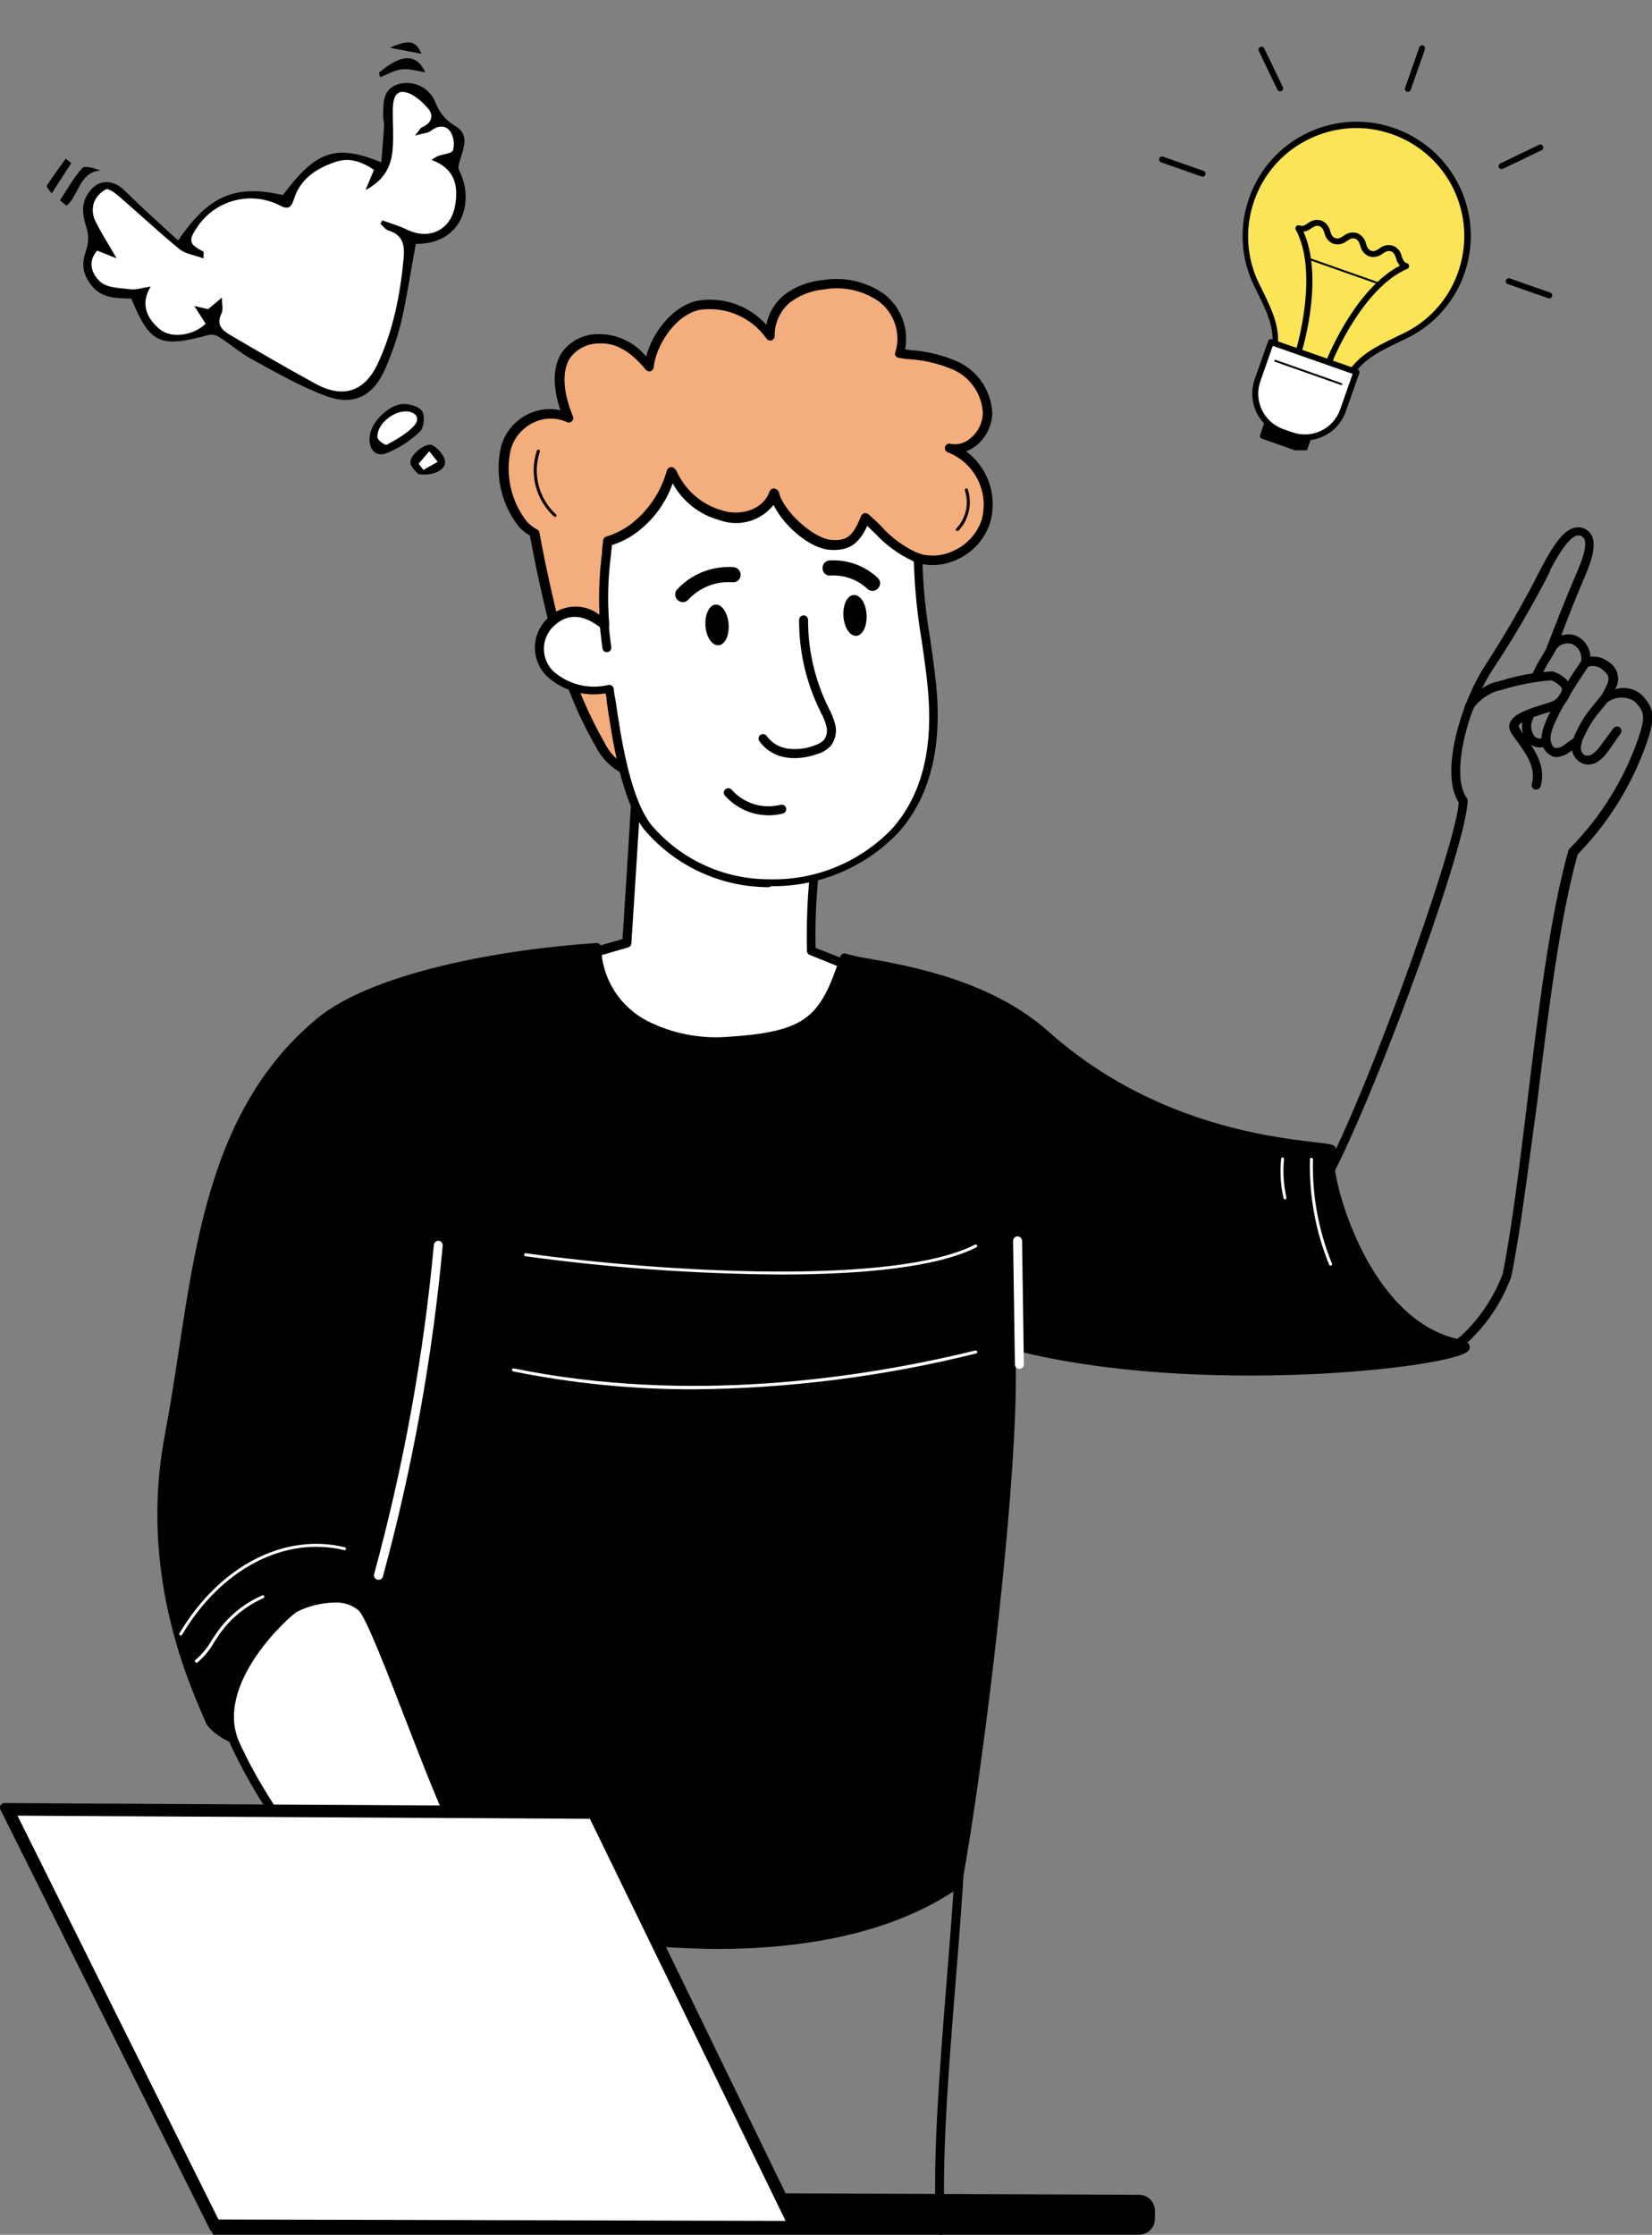 <svg width="207" height="280" viewBox="0 0 207 280" fill="none" xmlns="http://www.w3.org/2000/svg">
<rect x="0" y="0" width="207" height="280" fill="#808080" stroke="none"/>
<g clip-path="url(#clip0_262_9764)">
<path d="M24 274.5L142.723 274.991C143.824 274.995 144.714 275.889 144.714 276.991V277.999C144.714 279.103 143.819 279.999 142.714 279.999H26.714L24 274.5Z" fill="black"/>
<path d="M103.08 102.633C102.001 108.057 101.529 113.585 101.672 119.114L108.369 121.721C108.369 121.721 112.458 138.577 86.617 133.408C81.599 132.404 67.142 121.421 67.142 121.421L78.632 118.14C78.632 118.14 79.726 101.434 80.13 93.119C87.587 96.738 95.25 99.915 103.08 102.633Z" fill="white"/>
<path d="M86.497 133.977C81.404 132.958 67.307 122.29 66.708 121.826C66.624 121.763 66.56 121.677 66.523 121.579C66.486 121.481 66.477 121.374 66.498 121.271C66.518 121.17 66.564 121.077 66.633 121C66.702 120.924 66.79 120.867 66.888 120.837L78.003 117.66C78.168 115.083 79.127 100.55 79.501 93.044C79.511 92.954 79.54 92.867 79.587 92.789C79.633 92.712 79.696 92.645 79.771 92.594C79.855 92.553 79.947 92.532 80.04 92.532C80.134 92.532 80.226 92.553 80.31 92.594C87.754 96.211 95.402 99.393 103.215 102.123C103.352 102.162 103.468 102.253 103.538 102.376C103.608 102.499 103.627 102.645 103.59 102.782C102.548 108.045 102.081 113.406 102.197 118.769L108.533 121.241C108.619 121.272 108.695 121.324 108.756 121.392C108.816 121.46 108.858 121.542 108.878 121.631C109.26 123.328 109.241 125.09 108.822 126.778C108.404 128.466 107.597 130.033 106.466 131.355C104.129 133.782 100.474 135.011 95.395 135.011C92.403 134.96 89.422 134.614 86.497 133.977ZM101.478 119.653C101.374 119.619 101.283 119.552 101.218 119.464C101.154 119.375 101.119 119.268 101.118 119.159C100.978 113.744 101.415 108.33 102.421 103.007C94.991 100.414 87.709 97.413 80.61 94.017C80.16 102.468 79.112 117.99 79.112 118.2C79.104 118.316 79.062 118.427 78.989 118.518C78.917 118.609 78.819 118.676 78.707 118.709L68.311 121.706C71.547 124.103 82.602 132.194 86.722 132.973C96.025 134.831 102.406 134.037 105.672 130.636C106.644 129.489 107.347 128.138 107.728 126.683C108.109 125.228 108.159 123.707 107.874 122.23L101.478 119.653Z" fill="black"/>
<path d="M118.9 56.126C121.252 56.695 123.619 54.298 123.664 51.781C123.628 50.518 123.244 49.29 122.554 48.233C121.864 47.175 120.895 46.329 119.754 45.788C117.478 44.876 115.07 44.34 112.623 44.199C113.003 42.945 112.988 41.603 112.581 40.357C112.174 39.111 111.394 38.02 110.346 37.232C108.233 35.753 105.623 35.166 103.081 35.599C101.409 35.733 99.812 36.347 98.482 37.367C97.799 37.93 97.255 38.641 96.889 39.445C96.523 40.25 96.345 41.128 96.369 42.012C94.182 39.24 90.647 37.397 87.381 38.191C84.115 38.985 81.524 43.061 81.284 45.862C80.59 44.831 79.663 43.977 78.578 43.37C77.493 42.764 76.279 42.421 75.037 42.371C70.079 42.641 69.045 46.866 71.202 52.275C70.452 51.941 69.64 51.773 68.819 51.78C67.999 51.788 67.189 51.972 66.446 52.321C65.703 52.669 65.044 53.173 64.512 53.798C63.981 54.424 63.591 55.156 63.367 55.946C62.977 57.605 62.964 59.331 63.33 60.996C63.696 62.66 64.43 64.222 65.48 65.565C65.909 66.02 66.417 66.396 66.978 66.674C67.742 70.914 68.715 75.364 70.168 80.952C71.31 85.222 72.996 89.326 75.187 93.163C75.996 94.764 77.359 96.015 79.022 96.684C79.127 94.931 80.954 94.047 81.239 92.309C81.584 90.167 80.205 88.264 81.509 86.316C83.921 82.798 85.597 78.828 86.437 74.645C87.253 71.314 86.932 67.807 85.523 64.681C84.921 63.556 84.131 62.542 83.186 61.684C83.6 60.837 83.951 59.961 84.235 59.062C85.733 61.565 86.752 63.273 90.377 64.471C91.631 64.956 93.022 64.943 94.266 64.436C95.51 63.929 96.515 62.967 97.073 61.744C97.643 64.306 101.567 67.902 104.114 68.157C106.661 68.412 107.545 67.258 108.608 64.876C110.825 66.838 112.473 68.831 114.735 69.685C116.507 70.263 118.436 70.114 120.098 69.271C121.761 68.428 123.021 66.961 123.604 65.19C124.086 63.365 123.872 61.425 123.002 59.749C122.133 58.074 120.67 56.782 118.9 56.126Z" fill="#F4AD7C"/>
<path d="M78.707 97.254C76.936 96.546 75.487 95.213 74.633 93.508C72.41 89.626 70.703 85.471 69.554 81.147C68.221 76.068 67.217 71.588 66.394 67.093C65.882 66.8 65.417 66.431 65.015 65.999C63.901 64.582 63.124 62.929 62.743 61.166C62.361 59.404 62.385 57.578 62.813 55.826C63.086 54.92 63.555 54.085 64.186 53.381C64.818 52.676 65.597 52.12 66.469 51.751C67.649 51.244 68.96 51.123 70.214 51.406C69.225 48.41 69.27 45.952 70.363 44.229C70.88 43.487 71.571 42.884 72.375 42.471C73.18 42.058 74.073 41.849 74.977 41.862C76.124 41.85 77.258 42.097 78.296 42.584C79.333 43.072 80.247 43.788 80.969 44.679C81.734 41.682 84.22 38.431 87.291 37.697C88.882 37.411 90.519 37.536 92.047 38.06C93.576 38.585 94.945 39.491 96.025 40.693C96.305 39.236 97.084 37.923 98.227 36.978C99.646 35.893 101.346 35.238 103.126 35.09C105.802 34.649 108.544 35.273 110.766 36.828C111.806 37.629 112.604 38.703 113.072 39.93C113.54 41.157 113.66 42.489 113.417 43.78L114.136 43.87C116.207 44.011 118.235 44.518 120.128 45.368C121.345 45.959 122.379 46.869 123.12 48.001C123.861 49.133 124.282 50.444 124.338 51.796C124.308 52.584 124.108 53.357 123.752 54.06C123.395 54.764 122.889 55.382 122.271 55.871C121.904 56.157 121.494 56.385 121.057 56.545C122.417 57.556 123.434 58.961 123.97 60.569C124.506 62.176 124.535 63.91 124.053 65.535C123.73 66.514 123.212 67.417 122.53 68.19C121.847 68.963 121.015 69.589 120.083 70.03C119.217 70.468 118.271 70.724 117.303 70.783C116.334 70.843 115.364 70.703 114.451 70.374C112.649 69.541 111.031 68.36 109.687 66.898L108.713 65.969C107.725 68.082 106.556 69.146 104.024 68.966C101.493 68.786 98.272 65.969 96.969 63.347C96.182 64.338 95.101 65.055 93.882 65.394C92.663 65.733 91.368 65.678 90.183 65.235C88.947 64.906 87.792 64.328 86.787 63.537C85.783 62.746 84.95 61.759 84.34 60.636L83.846 61.804C84.711 62.647 85.434 63.623 85.988 64.696C87.485 67.924 87.829 71.568 86.962 75.019C86.112 79.279 84.404 83.321 81.943 86.901C81.693 87.354 81.537 87.853 81.486 88.368C81.434 88.883 81.488 89.403 81.644 89.897C81.828 90.764 81.869 91.655 81.763 92.534C81.564 93.411 81.141 94.222 80.535 94.886C80.013 95.424 79.668 96.109 79.546 96.849C79.538 96.94 79.51 97.027 79.463 97.105C79.416 97.183 79.353 97.249 79.277 97.299C79.188 97.344 79.091 97.37 78.992 97.374C78.889 97.359 78.79 97.317 78.707 97.254ZM84.7 58.868C85.233 60.105 86.033 61.209 87.043 62.1C88.053 62.991 89.248 63.647 90.542 64.022C92.774 64.756 95.71 64.022 96.534 61.654C96.576 61.539 96.654 61.44 96.757 61.373C96.859 61.305 96.981 61.273 97.103 61.28C97.223 61.289 97.337 61.336 97.429 61.414C97.52 61.492 97.585 61.597 97.613 61.714C98.122 64.007 101.912 67.468 104.159 67.708C106.406 67.947 107.065 67.018 108.009 64.711C108.047 64.631 108.101 64.561 108.168 64.504C108.235 64.447 108.314 64.405 108.399 64.381C108.488 64.361 108.581 64.363 108.67 64.386C108.759 64.41 108.84 64.454 108.908 64.516C109.462 65.011 109.987 65.49 110.481 66.014C111.713 67.38 113.205 68.485 114.87 69.266C115.639 69.538 116.456 69.651 117.27 69.597C118.084 69.543 118.878 69.323 119.604 68.951C120.4 68.577 121.111 68.046 121.696 67.389C122.28 66.733 122.726 65.964 123.005 65.13C123.47 63.449 123.295 61.654 122.515 60.094C121.735 58.533 120.404 57.317 118.78 56.68C118.642 56.635 118.527 56.538 118.459 56.409C118.392 56.28 118.378 56.13 118.421 55.991C118.459 55.854 118.549 55.737 118.672 55.664C118.795 55.592 118.941 55.569 119.08 55.601C119.508 55.69 119.95 55.679 120.374 55.57C120.797 55.461 121.19 55.257 121.522 54.972C122.011 54.592 122.411 54.11 122.693 53.558C122.975 53.007 123.133 52.4 123.154 51.781C123.104 50.637 122.742 49.53 122.108 48.577C121.475 47.623 120.594 46.861 119.559 46.372C117.791 45.593 115.9 45.132 113.971 45.008C113.522 45.008 113.058 44.904 112.608 44.829C112.524 44.821 112.442 44.792 112.372 44.745C112.301 44.698 112.243 44.634 112.204 44.559C112.167 44.484 112.148 44.403 112.148 44.319C112.148 44.236 112.167 44.154 112.204 44.08C112.544 42.938 112.526 41.719 112.15 40.588C111.775 39.457 111.062 38.469 110.106 37.757C108.118 36.384 105.671 35.846 103.29 36.258C101.725 36.386 100.228 36.958 98.976 37.907C98.366 38.416 97.878 39.056 97.549 39.78C97.22 40.504 97.057 41.292 97.073 42.087C97.073 42.206 97.037 42.322 96.971 42.421C96.904 42.52 96.809 42.596 96.699 42.641C96.588 42.68 96.469 42.683 96.356 42.651C96.243 42.619 96.143 42.553 96.07 42.461C95.137 41.121 93.845 40.07 92.343 39.429C90.841 38.788 89.189 38.582 87.576 38.836C84.4 39.6 82.138 43.54 81.913 46.012C81.904 46.124 81.862 46.23 81.793 46.318C81.724 46.406 81.63 46.472 81.524 46.507C81.417 46.537 81.304 46.536 81.198 46.504C81.092 46.472 80.997 46.411 80.924 46.327C79.052 44.035 77.119 42.926 75.142 43.031C74.418 43.014 73.7 43.174 73.051 43.495C72.401 43.815 71.839 44.288 71.412 44.874C70.393 46.492 70.528 49.084 71.786 52.155C71.832 52.261 71.844 52.379 71.82 52.492C71.796 52.604 71.737 52.707 71.652 52.785C71.57 52.864 71.465 52.916 71.352 52.932C71.239 52.948 71.123 52.928 71.022 52.874C70.391 52.593 69.707 52.447 69.015 52.447C68.323 52.447 67.639 52.593 67.008 52.874C66.293 53.188 65.654 53.653 65.137 54.237C64.619 54.822 64.235 55.513 64.012 56.261C63.648 57.827 63.638 59.455 63.983 61.025C64.328 62.596 65.018 64.07 66.004 65.34C66.377 65.748 66.818 66.087 67.307 66.344C67.382 66.382 67.446 66.438 67.496 66.505C67.545 66.573 67.578 66.651 67.592 66.734C68.416 71.228 69.435 75.723 70.768 80.952C71.898 85.176 73.569 89.235 75.741 93.029C76.355 94.325 77.382 95.379 78.662 96.025C78.923 95.376 79.287 94.774 79.741 94.242C80.231 93.726 80.577 93.091 80.745 92.399C80.824 91.639 80.784 90.87 80.625 90.122C80.428 89.475 80.369 88.794 80.452 88.123C80.534 87.452 80.757 86.806 81.104 86.226C83.48 82.78 85.127 78.885 85.943 74.779C86.757 71.574 86.456 68.187 85.089 65.175C84.52 64.101 83.77 63.133 82.872 62.314C82.78 62.234 82.718 62.126 82.693 62.007C82.669 61.888 82.684 61.764 82.737 61.654C83.146 60.835 83.487 59.983 83.756 59.107C83.791 59.004 83.855 58.913 83.94 58.844C84.025 58.775 84.127 58.731 84.235 58.718C84.385 58.713 84.53 58.767 84.64 58.868H84.7Z" fill="black"/>
<path d="M115.065 70.33V69.925L114.601 69.775C112.339 68.921 110.691 66.928 108.474 64.966C107.47 67.348 106.526 68.502 103.98 68.247C101.433 67.992 97.508 64.396 96.939 61.834C96.38 63.057 95.376 64.019 94.131 64.526C92.887 65.033 91.496 65.046 90.243 64.561C86.617 63.362 85.553 61.654 84.1 59.152C83.336 61.99 81.643 64.491 79.292 66.254C78.323 66.944 77.237 67.451 76.086 67.752C76.086 68.247 76.086 68.726 75.951 69.251C75.552 72.231 75.477 75.245 75.726 78.24C72.895 75.888 70.543 76.278 68.79 78.061C67.967 78.917 67.516 80.064 67.536 81.251C67.555 82.439 68.044 83.57 68.895 84.398C69.889 85.275 71.078 85.901 72.362 86.225C73.647 86.548 74.991 86.559 76.281 86.256C76.97 90.751 78.003 99.666 81.104 103.622C82.981 105.816 85.311 107.579 87.932 108.79C90.554 110 93.407 110.629 96.294 110.634C99.232 110.702 102.151 110.161 104.869 109.044C107.587 107.928 110.043 106.26 112.084 104.146C116.279 99.486 117.207 93.343 116.848 87.575C116.488 81.806 115.065 76.053 115.065 70.33Z" fill="white"/>
<path d="M96.339 111.158C93.371 111.158 90.438 110.514 87.743 109.27C85.048 108.025 82.655 106.211 80.73 103.951C77.853 100.28 76.745 92.774 76.011 87.815C76.011 87.485 75.966 87.171 75.876 86.871C74.575 87.096 73.239 87.022 71.971 86.656C70.702 86.29 69.532 85.641 68.55 84.758C67.593 83.828 67.045 82.556 67.025 81.222C67.005 79.887 67.516 78.599 68.446 77.641C69.273 76.715 70.421 76.137 71.658 76.023C72.895 75.909 74.129 76.268 75.112 77.027C74.993 74.425 75.104 71.818 75.442 69.236V69.116C75.442 68.682 75.531 68.202 75.576 67.723C75.582 67.608 75.625 67.498 75.698 67.409C75.77 67.32 75.87 67.257 75.981 67.228C77.058 66.903 78.071 66.397 78.977 65.73C81.216 64.023 82.832 61.628 83.576 58.913C83.611 58.809 83.675 58.718 83.76 58.649C83.845 58.581 83.947 58.537 84.055 58.523C84.162 58.511 84.269 58.53 84.365 58.578C84.46 58.626 84.54 58.701 84.595 58.793C85.128 60.03 85.928 61.134 86.938 62.025C87.948 62.916 89.143 63.572 90.437 63.947C92.669 64.681 95.605 63.947 96.429 61.58C96.471 61.464 96.549 61.365 96.652 61.298C96.754 61.23 96.876 61.198 96.998 61.205C97.118 61.215 97.232 61.261 97.324 61.34C97.415 61.418 97.48 61.523 97.508 61.64C98.017 63.932 101.807 67.393 104.054 67.633C106.301 67.873 106.96 66.944 107.904 64.636C107.942 64.557 107.996 64.486 108.063 64.429C108.13 64.372 108.209 64.33 108.294 64.307C108.383 64.286 108.476 64.288 108.565 64.311C108.654 64.335 108.735 64.38 108.803 64.441C109.357 64.936 109.882 65.415 110.376 65.94C111.608 67.305 113.1 68.41 114.765 69.191L115.17 69.326C115.287 69.359 115.39 69.43 115.463 69.527C115.536 69.624 115.575 69.743 115.574 69.865V70.27C115.669 73.5 115.989 76.719 116.533 79.904C116.892 82.376 117.267 84.923 117.432 87.395C117.866 94.557 116.218 100.266 112.518 104.371C110.467 106.504 108.002 108.196 105.274 109.343C102.546 110.489 99.613 111.066 96.654 111.038L96.339 111.158ZM114.406 70.3C112.604 69.466 110.986 68.285 109.642 66.824L108.668 65.895C107.679 68.007 106.511 69.071 103.979 68.891C101.448 68.712 98.227 65.895 96.924 63.273C96.137 64.264 95.056 64.98 93.837 65.319C92.618 65.658 91.323 65.603 90.137 65.161C88.903 64.829 87.749 64.25 86.745 63.459C85.741 62.669 84.907 61.683 84.295 60.561C83.414 63.057 81.801 65.229 79.666 66.794C78.756 67.454 77.744 67.96 76.67 68.292C76.67 68.652 76.595 68.996 76.565 69.341V69.461C76.174 72.371 76.099 75.314 76.34 78.241C76.351 78.352 76.328 78.465 76.274 78.563C76.221 78.662 76.14 78.742 76.041 78.795C75.949 78.854 75.843 78.885 75.734 78.885C75.625 78.885 75.518 78.854 75.427 78.795C73.09 76.862 71.022 76.787 69.255 78.57C68.896 78.942 68.614 79.38 68.425 79.861C68.236 80.342 68.144 80.855 68.154 81.371C68.163 81.888 68.275 82.397 68.482 82.87C68.689 83.344 68.987 83.771 69.359 84.129C70.287 84.94 71.395 85.517 72.592 85.811C73.788 86.106 75.037 86.109 76.235 85.822C76.31 85.807 76.387 85.807 76.462 85.823C76.536 85.838 76.607 85.869 76.67 85.912C76.793 86.003 76.878 86.137 76.91 86.287C76.91 86.751 77.044 87.26 77.134 87.785C77.793 92.28 78.917 99.951 81.629 103.382C83.447 105.514 85.707 107.225 88.253 108.397C90.798 109.569 93.567 110.173 96.369 110.169C99.228 110.247 102.071 109.727 104.718 108.643C107.364 107.56 109.755 105.936 111.739 103.876C115.23 99.996 116.788 94.572 116.368 87.71C116.218 85.238 115.844 82.706 115.484 80.218C114.932 76.984 114.607 73.715 114.511 70.435L114.406 70.3Z" fill="black"/>
<path d="M108.578 76.967C108.474 75.469 107.739 74.48 106.93 74.555C106.121 74.63 105.582 75.843 105.687 77.252C105.792 78.66 106.511 79.739 107.32 79.664C108.129 79.589 108.683 78.375 108.578 76.967Z" fill="black"/>
<path d="M91.291 78.136C91.171 76.727 90.422 75.663 89.628 75.753C88.834 75.843 88.28 77.072 88.4 78.48C88.519 79.889 89.269 80.952 90.077 80.847C90.886 80.743 91.411 79.544 91.291 78.136Z" fill="black"/>
<path d="M96.324 102.153C96.921 102.154 97.515 102.079 98.092 101.928C98.237 101.89 98.36 101.796 98.436 101.667C98.511 101.538 98.533 101.384 98.496 101.239C98.458 101.095 98.364 100.971 98.235 100.896C98.106 100.82 97.953 100.798 97.808 100.835C96.704 101.116 95.545 101.085 94.458 100.746C93.371 100.408 92.399 99.775 91.65 98.917C91.544 98.814 91.402 98.756 91.254 98.756C91.105 98.756 90.963 98.814 90.856 98.917C90.803 98.969 90.761 99.03 90.733 99.099C90.704 99.167 90.689 99.24 90.689 99.314C90.689 99.388 90.704 99.461 90.733 99.529C90.761 99.598 90.803 99.659 90.856 99.711C91.546 100.478 92.389 101.092 93.331 101.513C94.273 101.933 95.293 102.151 96.324 102.153Z" fill="black"/>
<path d="M99.56 94.991C100.553 94.977 101.535 94.795 102.466 94.452C103.084 94.272 103.642 93.93 104.084 93.463C104.38 93.087 104.585 92.649 104.683 92.181C104.782 91.713 104.772 91.229 104.654 90.766C104.469 90.073 104.203 89.404 103.86 88.773L103.725 88.489C102.088 85.118 101.243 81.418 101.253 77.671C101.255 77.597 101.242 77.523 101.215 77.454C101.188 77.385 101.148 77.323 101.096 77.269C101.044 77.216 100.983 77.174 100.914 77.145C100.846 77.117 100.773 77.102 100.699 77.102C100.548 77.102 100.403 77.162 100.296 77.269C100.19 77.375 100.129 77.52 100.129 77.671C100.112 81.591 100.998 85.462 102.721 88.983L102.856 89.268C103.162 89.814 103.394 90.398 103.545 91.006C103.628 91.298 103.643 91.605 103.589 91.904C103.534 92.203 103.412 92.485 103.23 92.729C102.909 93.036 102.519 93.263 102.092 93.388C101.035 93.801 99.892 93.945 98.766 93.808C98.232 93.741 97.717 93.566 97.254 93.293C96.79 93.02 96.387 92.654 96.07 92.219C95.985 92.098 95.856 92.014 95.711 91.987C95.565 91.959 95.415 91.988 95.291 92.07C95.169 92.155 95.086 92.283 95.058 92.429C95.03 92.574 95.06 92.725 95.141 92.849C95.542 93.412 96.056 93.886 96.648 94.241C97.241 94.597 97.901 94.827 98.587 94.916C98.908 94.972 99.234 94.997 99.56 94.991Z" fill="black"/>
<path d="M76.116 81.702C76.189 81.692 76.259 81.669 76.323 81.632C76.387 81.595 76.443 81.546 76.487 81.488C76.532 81.429 76.564 81.362 76.583 81.291C76.601 81.219 76.605 81.145 76.595 81.072C76.385 79.574 76.31 78.675 76.176 77.147C76.17 77.073 76.149 77 76.115 76.934C76.081 76.868 76.034 76.809 75.977 76.762C75.919 76.714 75.853 76.679 75.782 76.657C75.71 76.636 75.635 76.629 75.561 76.638C75.487 76.643 75.415 76.663 75.348 76.698C75.282 76.732 75.224 76.779 75.176 76.836C75.129 76.894 75.093 76.96 75.072 77.031C75.05 77.103 75.044 77.178 75.052 77.252C75.187 78.75 75.277 79.634 75.486 81.222C75.493 81.296 75.516 81.368 75.552 81.433C75.588 81.498 75.637 81.554 75.696 81.599C75.755 81.644 75.823 81.677 75.895 81.694C75.967 81.712 76.042 81.714 76.116 81.702Z" fill="black"/>
<path d="M119.949 66.509C119.992 66.524 120.04 66.524 120.083 66.509C120.729 65.831 121.18 64.992 121.388 64.08C121.596 63.167 121.554 62.215 121.267 61.325C121.26 61.3 121.249 61.278 121.233 61.258C121.216 61.239 121.196 61.223 121.174 61.211C121.151 61.2 121.126 61.194 121.101 61.193C121.076 61.191 121.051 61.196 121.027 61.205C120.98 61.222 120.942 61.256 120.919 61.301C120.897 61.346 120.893 61.397 120.907 61.445C121.177 62.268 121.217 63.149 121.024 63.993C120.832 64.838 120.413 65.614 119.814 66.239C119.779 66.275 119.76 66.324 119.76 66.374C119.76 66.424 119.779 66.473 119.814 66.509C119.858 66.522 119.905 66.522 119.949 66.509Z" fill="black"/>
<path d="M69.554 64.726C69.575 64.736 69.599 64.74 69.622 64.74C69.645 64.74 69.668 64.736 69.689 64.726C69.706 64.709 69.719 64.689 69.728 64.668C69.737 64.646 69.742 64.622 69.742 64.599C69.742 64.575 69.737 64.552 69.728 64.53C69.719 64.508 69.706 64.488 69.689 64.471C68.623 63.495 67.863 62.232 67.499 60.834C67.135 59.436 67.182 57.962 67.637 56.59C67.646 56.567 67.65 56.541 67.649 56.516C67.648 56.491 67.642 56.466 67.63 56.444C67.619 56.421 67.603 56.401 67.584 56.385C67.564 56.369 67.541 56.357 67.517 56.351C67.494 56.341 67.47 56.336 67.446 56.336C67.421 56.336 67.397 56.341 67.374 56.351C67.352 56.361 67.332 56.375 67.315 56.393C67.298 56.411 67.285 56.432 67.277 56.455C66.796 57.898 66.746 59.45 67.131 60.921C67.517 62.393 68.322 63.72 69.449 64.741C69.485 64.748 69.522 64.742 69.554 64.726Z" fill="black"/>
<path d="M176.59 169.891C171.466 168.393 168.036 161.47 166.448 157.47C166.102 156.662 165.707 155.877 165.265 155.118C164.171 153.215 163.152 151.402 164.665 149.125C169.834 141.139 182.387 106.393 182.792 100.55C180.365 96.909 183.061 88.069 186.042 83.455C188.623 79.492 190.983 75.39 193.113 71.169L193.188 71.034C194.851 67.872 196.034 66.449 197.248 66.134C197.516 66.059 197.797 66.045 198.072 66.091C198.346 66.138 198.607 66.245 198.836 66.404C200.334 67.408 199.6 69.865 198.626 72.142C197.517 74.735 196.499 77.267 195.63 79.634C196.207 79.429 196.836 79.429 197.413 79.634C197.944 79.848 198.403 80.211 198.735 80.678C199.067 81.145 199.258 81.698 199.285 82.271C199.721 82.231 200.161 82.28 200.578 82.414C200.995 82.548 201.38 82.764 201.712 83.05C202.23 83.409 202.588 83.954 202.711 84.572C202.834 85.19 202.712 85.832 202.371 86.361C202.934 86.18 203.535 86.147 204.115 86.265C204.695 86.383 205.234 86.648 205.682 87.035C207.27 88.654 207.33 89.762 206.671 92.07C204.884 97.697 201.806 102.828 197.682 107.053C195.42 115.173 193.982 126.935 192.589 138.307C191.465 146.473 190.551 154.069 189.368 159.957C188.21 163.119 186.315 165.959 183.84 168.243C182.33 169.451 180.47 170.139 178.537 170.205C177.877 170.19 177.221 170.084 176.59 169.891ZM188.274 159.687C189.443 153.889 190.372 146.203 191.361 138.157C192.754 126.68 194.207 114.799 196.514 106.588C196.543 106.493 196.594 106.405 196.664 106.333C200.713 102.256 203.746 97.283 205.517 91.815C206.086 89.807 206.086 89.163 204.813 87.875C204.304 87.548 203.708 87.384 203.104 87.403C202.5 87.421 201.915 87.622 201.427 87.979C201.333 88.044 201.22 88.079 201.105 88.079C200.99 88.079 200.878 88.044 200.783 87.979C200.69 87.904 200.623 87.801 200.594 87.685C200.564 87.569 200.572 87.446 200.618 87.335C200.74 87.027 200.88 86.727 201.038 86.436C201.637 85.312 201.847 84.773 200.918 84.009C200.67 83.751 200.353 83.57 200.005 83.487C199.657 83.405 199.293 83.425 198.956 83.544C198.867 83.604 198.763 83.635 198.656 83.635C198.549 83.635 198.445 83.604 198.356 83.544C198.264 83.487 198.191 83.404 198.146 83.305C198.101 83.207 198.085 83.097 198.102 82.99C198.21 82.535 198.158 82.056 197.953 81.635C197.748 81.215 197.403 80.878 196.978 80.683C196.556 80.556 196.101 80.586 195.699 80.768C195.297 80.95 194.975 81.271 194.791 81.672C194.714 81.789 194.597 81.873 194.461 81.909C194.326 81.945 194.182 81.93 194.057 81.866C193.934 81.802 193.839 81.695 193.789 81.565C193.739 81.436 193.739 81.292 193.787 81.162C194.941 78.166 196.214 74.914 197.637 71.588C198.027 70.674 199.24 67.872 198.267 67.243C198.169 67.171 198.056 67.122 197.937 67.099C197.818 67.075 197.695 67.079 197.577 67.108C196.469 67.408 195.136 69.73 194.222 71.453V71.588C192.046 75.86 189.625 80.002 186.971 83.994C183.81 88.878 181.728 97.209 183.795 99.981C183.868 100.086 183.904 100.212 183.9 100.34C183.75 106.468 170.583 141.978 165.594 149.664C164.456 151.447 165.16 152.661 166.223 154.563C166.694 155.363 167.11 156.194 167.467 157.05C168.965 160.871 172.23 167.539 176.889 168.812C177.977 169.073 179.112 169.074 180.2 168.814C181.288 168.553 182.299 168.039 183.151 167.314C185.4 165.189 187.145 162.588 188.259 159.702L188.274 159.687Z" fill="black"/>
<path d="M198.956 95.801C199.42 95.796 199.873 95.655 200.259 95.396C200.774 95.032 201.216 94.575 201.562 94.048L203.06 91.92C203.105 91.862 203.137 91.796 203.156 91.725C203.175 91.655 203.18 91.581 203.17 91.509C203.16 91.436 203.136 91.367 203.099 91.303C203.063 91.24 203.014 91.185 202.955 91.141C202.836 91.05 202.686 91.01 202.537 91.03C202.388 91.05 202.253 91.127 202.161 91.246L200.588 93.373C200.317 93.791 199.972 94.157 199.57 94.452C199.424 94.563 199.253 94.634 199.072 94.66C198.892 94.687 198.707 94.667 198.536 94.602C198.38 94.492 198.257 94.342 198.178 94.168C198.099 93.995 198.068 93.803 198.087 93.613C198.141 93.084 198.309 92.572 198.581 92.115C199.068 91.03 199.709 90.02 200.484 89.118C200.753 88.789 201.113 88.354 201.577 87.755C201.67 87.637 201.712 87.488 201.695 87.339C201.678 87.191 201.603 87.055 201.487 86.961C201.368 86.87 201.218 86.83 201.069 86.85C200.92 86.87 200.785 86.947 200.693 87.066C200.229 87.665 199.884 88.069 199.615 88.414C198.789 89.361 198.103 90.42 197.577 91.56C197.242 92.15 197.033 92.803 196.963 93.478C196.931 93.884 197.013 94.29 197.201 94.65C197.389 95.011 197.676 95.311 198.027 95.516C198.305 95.693 198.626 95.791 198.956 95.801Z" fill="black"/>
<path d="M195.046 94.857C195.64 94.814 196.209 94.595 196.678 94.227C197.128 93.928 197.577 93.613 197.997 93.283C198.057 93.239 198.108 93.183 198.146 93.119C198.184 93.054 198.209 92.983 198.219 92.909C198.229 92.835 198.223 92.759 198.203 92.687C198.183 92.615 198.149 92.548 198.102 92.489C198.01 92.375 197.878 92.3 197.733 92.281C197.588 92.261 197.441 92.298 197.323 92.384L196.049 93.298C195.733 93.582 195.32 93.732 194.896 93.718C194.491 93.613 194.282 92.999 194.282 92.444C194.282 91.56 195.091 89.298 198.971 83.589L199.075 83.44C199.12 83.38 199.151 83.311 199.168 83.239C199.184 83.166 199.185 83.09 199.171 83.017C199.157 82.944 199.128 82.874 199.086 82.813C199.043 82.752 198.989 82.7 198.926 82.66C198.866 82.616 198.797 82.585 198.724 82.568C198.652 82.552 198.577 82.551 198.503 82.565C198.43 82.579 198.361 82.608 198.299 82.65C198.238 82.692 198.186 82.747 198.147 82.81L198.042 82.96C195.945 86.047 193.158 90.452 193.158 92.444C193.111 92.949 193.233 93.455 193.504 93.883C193.775 94.312 194.18 94.638 194.656 94.812L195.046 94.857Z" fill="black"/>
<path d="M192.514 98.917C192.635 98.916 192.753 98.876 192.85 98.803C192.947 98.73 193.018 98.628 193.053 98.512C193.757 95.995 192.274 93.913 191.181 92.399C190.806 91.875 190.252 91.096 190.297 90.901C190.701 90.242 193.038 89.538 194.027 89.238C194.399 89.146 194.761 89.016 195.105 88.848C195.517 88.65 195.881 88.365 196.173 88.013C196.465 87.662 196.678 87.252 196.798 86.811C196.856 86.588 196.866 86.355 196.827 86.127C196.788 85.9 196.702 85.684 196.573 85.492C196.053 84.827 195.334 84.344 194.521 84.114C192.302 84.239 190.108 84.641 187.99 85.312L187.181 85.522C186.222 85.762 183.615 87.41 183.525 88.624C183.517 88.697 183.524 88.771 183.545 88.841C183.567 88.912 183.603 88.977 183.65 89.034C183.698 89.09 183.757 89.135 183.823 89.168C183.889 89.201 183.961 89.219 184.035 89.223C184.11 89.229 184.185 89.22 184.256 89.197C184.328 89.174 184.394 89.137 184.451 89.088C184.508 89.04 184.555 88.98 184.589 88.913C184.623 88.846 184.643 88.773 184.649 88.698C185.355 87.742 186.331 87.017 187.45 86.616L188.274 86.406C190.267 85.791 192.322 85.399 194.401 85.237C194.89 85.44 195.326 85.753 195.675 86.151C195.719 86.293 195.719 86.444 195.675 86.586C195.583 86.873 195.431 87.138 195.23 87.362C195.028 87.587 194.782 87.767 194.506 87.889C194.232 87.995 193.951 88.085 193.667 88.159C191.705 88.758 189.877 89.373 189.308 90.332C188.739 91.291 189.458 91.98 190.237 93.088C191.255 94.497 192.499 96.235 191.944 98.228C191.903 98.373 191.921 98.528 191.994 98.66C192.067 98.792 192.189 98.89 192.334 98.932L192.514 98.917Z" fill="black"/>
<path d="M192.349 85.387C192.475 85.407 192.605 85.384 192.716 85.322C192.827 85.259 192.914 85.161 192.963 85.043C193.335 84.214 193.766 83.413 194.252 82.645C194.521 82.196 194.776 81.776 194.941 81.462C195.011 81.33 195.026 81.177 194.984 81.034C194.942 80.891 194.846 80.77 194.716 80.698C194.585 80.628 194.431 80.612 194.288 80.654C194.145 80.696 194.025 80.793 193.952 80.922L193.293 82.076C192.754 82.908 192.288 83.786 191.9 84.698C191.877 84.768 191.867 84.842 191.873 84.915C191.878 84.989 191.899 85.06 191.932 85.126C191.965 85.191 192.012 85.249 192.068 85.297C192.124 85.344 192.189 85.38 192.259 85.402L192.349 85.387Z" fill="black"/>
<path d="M192.963 93.658C193.212 93.657 193.458 93.6 193.682 93.493C193.75 93.463 193.811 93.419 193.862 93.364C193.912 93.31 193.951 93.246 193.976 93.176C194.001 93.106 194.012 93.032 194.008 92.957C194.004 92.883 193.985 92.811 193.952 92.744C193.919 92.677 193.872 92.617 193.816 92.568C193.759 92.519 193.694 92.482 193.623 92.458C193.552 92.435 193.477 92.425 193.403 92.43C193.328 92.436 193.255 92.456 193.188 92.489C193.035 92.537 192.87 92.542 192.714 92.502C192.558 92.463 192.416 92.38 192.304 92.265C192.056 91.956 191.904 91.582 191.867 91.187C191.83 90.793 191.909 90.397 192.095 90.047C192.121 89.977 192.132 89.903 192.129 89.829C192.125 89.754 192.107 89.681 192.075 89.614C192.043 89.547 191.997 89.487 191.942 89.438C191.886 89.389 191.821 89.351 191.75 89.328C191.609 89.28 191.454 89.289 191.32 89.353C191.186 89.418 191.082 89.532 191.031 89.672C190.752 90.228 190.652 90.857 190.746 91.472C190.84 92.087 191.123 92.657 191.555 93.104C191.94 93.456 192.442 93.653 192.963 93.658Z" fill="black"/>
<path d="M21.242 179.899C24.838 161.021 24.867 140.749 40.073 128.044C47.383 121.961 64.686 119.324 74.828 118.679C75.457 128.493 85.059 130.831 91.201 130.441C101.463 129.782 103.29 127.759 105.897 119.953C108.204 120.867 122.061 121.571 131.064 129.617C147.782 144.6 168.216 143.102 166.793 144.075C165.369 145.049 170.088 165.741 182.837 168.288C189.533 169.636 152.216 175.165 126.63 168.393C127.589 181.787 122.78 220.833 120.009 235.89C93.313 254.499 38.425 233.463 38.425 233.463C38.425 233.463 42.635 221.102 42.635 211.783C42.635 207.153 31.788 217.402 29.631 217.776C28.346 217.456 27.21 216.705 26.41 215.649C24.598 211.438 17.947 197.265 21.242 179.899Z" fill="black"/>
<path d="M69.12 242.228C58.607 240.376 48.272 237.624 38.23 234.003C38.094 233.952 37.983 233.85 37.921 233.718C37.859 233.586 37.852 233.435 37.901 233.298C37.901 233.163 42.065 220.907 42.065 211.798C42.065 211.603 42.065 211.288 41.885 211.199C40.882 210.689 36.777 213.671 34.395 215.469C32.985 216.684 31.392 217.669 29.676 218.39C28.643 218.57 26.186 216.772 25.826 215.918L25.557 215.289C23.34 210.18 17.452 196.59 20.643 179.839C21.317 176.303 21.872 172.663 22.411 169.127C24.733 153.874 27.145 138.112 39.653 127.669C46.604 121.856 62.888 118.919 74.737 118.155C74.885 118.146 75.03 118.194 75.142 118.29C75.196 118.339 75.24 118.4 75.271 118.466C75.302 118.533 75.319 118.606 75.322 118.679C75.37 120.604 75.937 122.481 76.962 124.11C77.988 125.74 79.434 127.063 81.149 127.939C84.226 129.482 87.663 130.165 91.096 129.916C101.148 129.272 102.766 127.429 105.298 119.833C105.351 119.689 105.459 119.571 105.597 119.503C105.669 119.474 105.745 119.458 105.822 119.458C105.899 119.458 105.975 119.474 106.047 119.503C106.995 119.776 107.961 119.981 108.938 120.118C114.271 121.092 124.233 122.875 131.409 129.272C144.247 140.734 159.167 142.457 164.785 143.116C166.882 143.356 167.257 143.401 167.392 143.925C167.412 144.041 167.402 144.16 167.363 144.27C167.323 144.38 167.256 144.478 167.167 144.555C166.897 145.409 167.736 150.967 170.777 156.901C172.994 161.216 176.904 166.61 182.911 167.823C183.436 167.928 183.975 168.093 184.125 168.557C184.167 168.688 184.171 168.828 184.137 168.96C184.102 169.093 184.031 169.213 183.93 169.306C181.983 171.344 150.239 175.045 127.214 169.202C127.933 183.106 123.304 221.027 120.533 236.07C120.52 236.143 120.492 236.213 120.451 236.275C120.409 236.337 120.356 236.39 120.293 236.43C111.904 242.288 100.729 244.191 89.748 244.191C82.829 244.111 75.929 243.454 69.12 242.228ZM126.046 168.452C126.039 168.363 126.053 168.273 126.087 168.19C126.121 168.107 126.173 168.033 126.24 167.973C126.311 167.916 126.394 167.877 126.482 167.859C126.571 167.841 126.663 167.844 126.75 167.868C148.396 173.592 177.339 170.52 182.417 168.797C172.47 166.595 167.526 153.904 166.283 147.446C166.033 146.433 165.952 145.385 166.043 144.345L164.665 144.165C158.943 143.506 143.693 141.753 130.66 130.051C123.739 123.863 114.001 122.11 108.758 121.166C107.68 120.972 106.826 120.822 106.226 120.672C103.605 128.298 101.403 130.351 91.246 130.995C87.625 131.235 84.005 130.506 80.76 128.883C78.967 127.956 77.442 126.585 76.33 124.901C75.218 123.217 74.556 121.276 74.408 119.264C62.783 120.073 47.158 122.934 40.522 128.478C28.343 138.651 26.066 153.514 23.669 169.262C23.13 172.797 22.561 176.453 21.887 180.004C18.771 196.485 24.553 209.775 26.74 214.794L27.01 215.439C27.709 216.252 28.607 216.872 29.616 217.237C31.089 216.497 32.475 215.598 33.751 214.555C38.035 211.423 40.972 209.431 42.47 210.195C42.724 210.369 42.924 210.613 43.046 210.897C43.168 211.18 43.207 211.493 43.159 211.798C43.159 220.023 39.893 230.676 39.099 233.134C48.923 236.641 59.026 239.312 69.299 241.119C84.684 243.771 105.837 244.94 119.469 235.576C122.33 220.128 127.049 181.503 126.075 168.452H126.046Z" fill="black"/>
<path d="M48.791 196.965C48.909 196.966 49.025 196.929 49.119 196.859C49.214 196.788 49.283 196.689 49.316 196.575C54.769 180.094 57.855 169.606 57.855 146.997C57.855 146.849 57.797 146.706 57.693 146.6C57.59 146.493 57.449 146.432 57.3 146.428C57.149 146.428 57.005 146.488 56.898 146.594C56.791 146.701 56.731 146.846 56.731 146.997C56.731 169.471 53.735 179.825 48.252 196.216C48.205 196.359 48.216 196.515 48.283 196.65C48.351 196.785 48.469 196.887 48.612 196.935L48.791 196.965Z" fill="black"/>
<path d="M126.21 168.782C126.141 168.689 126.104 168.576 126.104 168.46C126.104 168.344 126.141 168.231 126.21 168.138C126.21 167.823 126.21 166.64 126.3 164.902C126.3 162.414 126.405 158.264 126.63 151.956C126.638 151.808 126.703 151.669 126.812 151.568C126.921 151.467 127.066 151.413 127.214 151.417C127.288 151.419 127.361 151.436 127.429 151.466C127.496 151.497 127.557 151.541 127.607 151.595C127.658 151.65 127.696 151.714 127.722 151.783C127.747 151.853 127.757 151.927 127.753 152.001C127.529 158.294 127.469 162.489 127.424 164.917C127.424 168.273 127.424 168.557 127.064 168.827C126.961 168.92 126.829 168.973 126.69 168.977C126.601 168.981 126.512 168.966 126.429 168.932C126.346 168.899 126.271 168.848 126.21 168.782Z" fill="black"/>
<path d="M97.882 159.688C108.129 159.688 117.447 158.774 122.36 156.271C122.402 156.249 122.433 156.212 122.447 156.167C122.461 156.122 122.457 156.074 122.435 156.032C122.426 156.008 122.411 155.987 122.393 155.969C122.374 155.951 122.352 155.938 122.328 155.929C122.304 155.921 122.278 155.917 122.253 155.92C122.227 155.922 122.203 155.929 122.181 155.942C112.054 161.096 82.962 159.418 65.884 157.021C65.859 157.016 65.834 157.017 65.809 157.024C65.785 157.03 65.762 157.041 65.743 157.056C65.723 157.072 65.707 157.092 65.695 157.114C65.683 157.136 65.676 157.16 65.674 157.185C65.67 157.209 65.671 157.233 65.676 157.257C65.681 157.28 65.691 157.302 65.705 157.322C65.719 157.342 65.737 157.358 65.757 157.371C65.778 157.383 65.8 157.392 65.824 157.395C76.449 158.856 87.158 159.621 97.882 159.688Z" fill="white"/>
<path d="M86.947 174.071C98.872 173.972 110.744 172.463 122.315 169.576C122.339 169.571 122.362 169.561 122.382 169.547C122.402 169.532 122.419 169.514 122.432 169.493C122.444 169.472 122.452 169.448 122.456 169.424C122.459 169.4 122.457 169.375 122.45 169.351C122.44 169.302 122.41 169.259 122.368 169.231C122.326 169.203 122.275 169.193 122.226 169.202C107.919 172.708 86.272 175.929 64.356 171.449C64.332 171.445 64.308 171.445 64.285 171.45C64.261 171.456 64.239 171.466 64.219 171.48C64.2 171.494 64.183 171.511 64.171 171.532C64.158 171.552 64.15 171.575 64.146 171.599C64.137 171.646 64.145 171.696 64.17 171.737C64.195 171.779 64.235 171.81 64.281 171.824C71.742 173.333 79.335 174.086 86.947 174.071Z" fill="white"/>
<path d="M22.665 204.906C22.699 204.902 22.731 204.89 22.76 204.872C22.788 204.854 22.812 204.83 22.83 204.801C27.714 196.56 35.683 192.41 43.129 194.223C43.152 194.23 43.177 194.231 43.201 194.228C43.226 194.225 43.249 194.217 43.27 194.204C43.291 194.191 43.309 194.175 43.324 194.155C43.338 194.135 43.348 194.112 43.353 194.088C43.363 194.041 43.354 193.991 43.329 193.95C43.304 193.908 43.265 193.877 43.219 193.863C35.608 192.005 27.489 196.231 22.5 204.621C22.47 204.656 22.453 204.702 22.453 204.748C22.453 204.795 22.47 204.84 22.5 204.876L22.665 204.906Z" fill="white"/>
<path d="M24.598 208.322C24.614 208.329 24.632 208.332 24.65 208.332C24.668 208.332 24.686 208.329 24.703 208.322C25.576 207.593 26.307 206.709 26.86 205.715C27.085 205.385 27.294 205.041 27.519 204.726C28.907 202.754 30.809 201.2 33.017 200.231C33.062 200.209 33.096 200.169 33.113 200.122C33.13 200.074 33.128 200.022 33.107 199.976C33.097 199.955 33.083 199.935 33.066 199.919C33.049 199.902 33.028 199.89 33.006 199.881C32.983 199.873 32.96 199.869 32.936 199.87C32.912 199.871 32.889 199.877 32.867 199.887C30.598 200.873 28.645 202.464 27.22 204.486L26.546 205.475C26.013 206.432 25.313 207.284 24.478 207.992C24.446 208.03 24.429 208.078 24.429 208.127C24.429 208.176 24.446 208.224 24.478 208.262C24.509 208.297 24.552 208.318 24.598 208.322Z" fill="white"/>
<path d="M166.792 158.564C166.817 158.558 166.84 158.546 166.859 158.53C166.879 158.514 166.894 158.493 166.904 158.47C166.914 158.447 166.919 158.421 166.918 158.396C166.917 158.371 166.909 158.346 166.897 158.324C165.213 154.179 164.402 149.732 164.515 145.259C164.515 145.207 164.495 145.158 164.458 145.121C164.422 145.085 164.372 145.064 164.321 145.064C164.273 145.064 164.227 145.083 164.194 145.117C164.16 145.151 164.141 145.196 164.141 145.244C164.016 149.774 164.837 154.28 166.553 158.474C166.562 158.496 166.576 158.515 166.594 158.532C166.611 158.548 166.632 158.561 166.654 158.569C166.676 158.577 166.7 158.581 166.724 158.58C166.747 158.579 166.771 158.574 166.792 158.564Z" fill="white"/>
<path d="M161.055 150.263C161.079 150.258 161.102 150.248 161.121 150.234C161.141 150.219 161.158 150.201 161.171 150.18C161.183 150.159 161.192 150.136 161.195 150.111C161.198 150.087 161.196 150.062 161.19 150.038C160.836 148.461 160.735 146.838 160.89 145.229C160.894 145.204 160.893 145.179 160.887 145.154C160.881 145.13 160.87 145.107 160.854 145.087C160.839 145.068 160.819 145.051 160.797 145.04C160.775 145.028 160.75 145.021 160.725 145.019C160.7 145.017 160.675 145.02 160.652 145.028C160.628 145.036 160.607 145.049 160.588 145.066C160.57 145.083 160.555 145.104 160.545 145.127C160.536 145.149 160.53 145.174 160.53 145.199C160.36 146.842 160.461 148.503 160.83 150.113C160.834 150.139 160.842 150.163 160.856 150.185C160.869 150.206 160.887 150.225 160.909 150.239C160.93 150.253 160.954 150.263 160.979 150.267C161.004 150.271 161.03 150.27 161.055 150.263Z" fill="white"/>
<path d="M47.443 197.939C47.566 197.937 47.685 197.895 47.783 197.819C47.88 197.743 47.95 197.638 47.982 197.519C51.675 183.948 54.181 170.082 55.472 156.077C55.485 155.928 55.439 155.78 55.344 155.665C55.248 155.55 55.112 155.478 54.963 155.462C54.817 155.454 54.673 155.502 54.562 155.597C54.45 155.692 54.379 155.826 54.364 155.972C53.073 169.918 50.566 183.725 46.874 197.235C46.837 197.38 46.859 197.533 46.935 197.662C47.011 197.791 47.134 197.885 47.278 197.924L47.443 197.939Z" fill="white"/>
<path d="M127.738 171.509C127.887 171.505 128.028 171.443 128.131 171.337C128.235 171.231 128.293 171.088 128.293 170.94L128.068 155.462C128.064 155.314 128.002 155.173 127.896 155.069C127.79 154.966 127.647 154.908 127.499 154.908C127.424 154.91 127.35 154.927 127.282 154.957C127.214 154.987 127.152 155.031 127.101 155.085C127.049 155.14 127.009 155.203 126.982 155.273C126.955 155.343 126.943 155.418 126.945 155.492L127.169 170.895C127.163 170.973 127.173 171.052 127.199 171.126C127.225 171.201 127.266 171.269 127.319 171.327C127.373 171.384 127.437 171.43 127.51 171.462C127.582 171.493 127.66 171.509 127.738 171.509Z" fill="white"/>
<path d="M45.286 201.4C43.294 199.482 39.518 200.216 37.032 201.4C35.803 201.984 25.946 211.094 29.541 218.72C32.642 225.283 34.68 227.71 51.083 252.012C51.631 252.955 52.371 253.772 53.255 254.409C56.252 256.237 60.042 253.42 61.315 250.199C64.011 243.382 60.416 235.86 57.105 229.313C53.795 222.765 47.278 203.318 45.286 201.4Z" fill="white"/>
<path d="M52.971 254.889C52.022 254.206 51.226 253.334 50.634 252.326C47.188 247.232 44.387 243.097 42.065 239.696C33.332 226.856 31.579 224.189 29.047 218.96C25.287 210.989 35.249 201.624 36.792 200.89C39.788 199.497 43.593 198.987 45.675 200.995C46.799 202.074 48.821 207.168 52.012 215.439C54.05 220.698 56.162 226.136 57.63 229.058C60.626 235.051 64.731 243.112 61.854 250.409C61.414 251.52 60.748 252.527 59.896 253.365C59.045 254.204 58.028 254.855 56.911 255.278C56.389 255.453 55.843 255.544 55.293 255.548C54.472 255.554 53.666 255.326 52.971 254.889ZM37.271 201.909C36.507 202.269 26.545 211.049 30.066 218.48C32.493 223.634 34.305 226.286 42.994 239.067C45.316 242.468 48.117 246.558 51.563 251.697C52.075 252.573 52.758 253.337 53.57 253.945C54.018 254.209 54.52 254.371 55.038 254.417C55.556 254.464 56.078 254.395 56.566 254.214C57.524 253.841 58.395 253.275 59.124 252.55C59.853 251.826 60.426 250.959 60.806 250.004C63.502 243.172 59.532 235.306 56.626 229.553C55.128 226.556 53.016 221.132 50.964 215.843C48.597 209.715 45.915 202.778 44.971 201.804C44.138 201.097 43.067 200.733 41.975 200.785C40.344 200.814 38.739 201.197 37.271 201.909Z" fill="black"/>
<path d="M27.065 278.587L1.379 226.986L74.229 227.384L99.239 278.764L27.065 278.587Z" fill="white" stroke="black"/>
<path d="M100.084 279.82L26.8 279.64C26.694 279.642 26.589 279.614 26.499 279.558C26.409 279.502 26.337 279.422 26.291 279.326L0.045 226.721C0.005 226.635 -0.013 226.54 -0.007 226.445C-0.001 226.35 0.029 226.258 0.079 226.178C0.13 226.097 0.2 226.031 0.283 225.984C0.366 225.938 0.459 225.913 0.554 225.912L74.543 226.316C74.646 226.319 74.746 226.35 74.833 226.405C74.921 226.461 74.991 226.539 75.037 226.631L100.504 279.071C100.548 279.154 100.572 279.247 100.572 279.341C100.572 279.435 100.548 279.528 100.504 279.61C100.454 279.674 100.39 279.726 100.317 279.762C100.245 279.798 100.165 279.818 100.084 279.82ZM27.145 278.517L99.186 278.697L74.183 227.38L1.468 226.991L27.145 278.517Z" fill="black"/>
<path d="M117.956 280C118.03 279.994 118.103 279.974 118.169 279.94C118.235 279.905 118.294 279.858 118.341 279.801C118.389 279.744 118.424 279.677 118.446 279.606C118.467 279.535 118.474 279.46 118.465 279.386C117.881 271.684 118.825 259.803 119.739 248.326C120.173 243.022 120.563 238.003 120.817 233.433C120.822 233.285 120.77 233.142 120.673 233.03C120.576 232.919 120.44 232.849 120.293 232.834C120.218 232.83 120.143 232.841 120.073 232.865C120.002 232.89 119.937 232.929 119.882 232.979C119.826 233.029 119.781 233.09 119.748 233.157C119.716 233.225 119.698 233.298 119.694 233.373C119.439 237.868 119.05 242.932 118.615 248.236C117.701 259.758 116.758 271.684 117.357 279.476C117.361 279.55 117.379 279.622 117.412 279.689C117.444 279.756 117.49 279.816 117.545 279.865C117.601 279.914 117.667 279.951 117.737 279.974C117.808 279.997 117.882 280.006 117.956 280Z" fill="black"/>
<path d="M109.813 72.589C109.037 71.856 108.119 71.29 107.116 70.926C106.115 70.562 105.05 70.406 103.986 70.469C103.771 70.472 103.596 70.565 103.48 70.709C103.367 70.847 103.317 71.022 103.317 71.186C103.317 71.348 103.367 71.524 103.485 71.66C103.61 71.804 103.794 71.884 104.013 71.867C104.892 71.806 105.775 71.927 106.606 72.222C107.436 72.517 108.197 72.98 108.841 73.582C108.996 73.731 109.184 73.793 109.368 73.777C109.547 73.762 109.705 73.676 109.82 73.56C109.934 73.444 110.018 73.285 110.029 73.106C110.04 72.921 109.97 72.736 109.813 72.589Z" fill="black" stroke="black" stroke-width="0.5"/>
<path d="M85.041 74.01L85.041 74.01C84.732 74.343 84.842 74.76 85.073 74.987C85.189 75.102 85.348 75.186 85.527 75.197C85.713 75.208 85.899 75.138 86.048 74.983L86.048 74.983L86.052 74.979C86.782 74.186 87.682 73.569 88.685 73.176C89.688 72.782 90.767 72.621 91.841 72.706L91.85 72.707H91.86C92.074 72.707 92.252 72.625 92.376 72.487C92.495 72.354 92.549 72.182 92.549 72.019C92.549 71.69 92.322 71.332 91.873 71.308L91.873 71.308H91.86H91.823C90.565 71.229 89.304 71.429 88.133 71.896C86.958 72.363 85.902 73.085 85.041 74.01Z" fill="black" stroke="black" stroke-width="0.5"/>
<g clip-path="url(#clip1_262_9764)">
<path d="M164.263 53.893L159.111 52.085L158.27 54.482L163.421 56.29L164.263 53.893Z" fill="black"/>
<path d="M163.281 56.783L158.128 54.965C158.081 54.95 158.037 54.925 158 54.892C157.963 54.859 157.933 54.82 157.912 54.775C157.89 54.731 157.878 54.682 157.876 54.633C157.873 54.584 157.881 54.534 157.898 54.488L158.741 52.095C158.756 52.048 158.781 52.004 158.814 51.968C158.848 51.931 158.889 51.903 158.935 51.885C158.981 51.87 159.029 51.865 159.077 51.87C159.125 51.875 159.172 51.89 159.213 51.915L164.368 53.722C164.415 53.739 164.457 53.764 164.493 53.797C164.53 53.831 164.559 53.871 164.579 53.916C164.603 54.01 164.593 54.109 164.548 54.194L163.704 56.597C163.675 56.678 163.62 56.746 163.547 56.791C163.475 56.836 163.389 56.855 163.305 56.846L163.281 56.783ZM159.319 52.701L158.733 54.388L163.171 55.946L163.767 54.261L159.319 52.701Z" fill="black"/>
<path d="M156.812 24.948C157.427 23.201 158.384 21.595 159.627 20.224C160.871 18.852 162.375 17.742 164.053 16.96C165.73 16.177 167.547 15.737 169.397 15.666C171.247 15.595 173.093 15.893 174.826 16.544C178.139 17.821 180.844 20.308 182.392 23.504C183.941 26.7 184.217 30.364 183.165 33.756C182.595 35.57 181.658 37.247 180.412 38.683C179.165 40.119 177.637 41.283 175.921 42.102C172.271 43.848 169.583 44.894 168.261 48.724L159.201 45.546C160.527 41.767 159.196 39.299 157.433 35.718C156.617 34.054 156.142 32.245 156.036 30.395C155.929 28.546 156.193 26.694 156.812 24.948Z" fill="#FBE556"/>
<path d="M168.172 49.076L159.123 45.9C159.075 45.885 159.032 45.861 158.995 45.827C158.959 45.793 158.93 45.752 158.912 45.706C158.897 45.66 158.892 45.612 158.897 45.564C158.903 45.516 158.918 45.469 158.942 45.428C160.167 41.93 159.055 39.666 157.354 36.252L157.182 35.892C156.335 34.188 155.839 32.331 155.724 30.431C155.609 28.532 155.877 26.628 156.513 24.835C157.134 23.03 158.114 21.369 159.393 19.953C160.673 18.536 162.225 17.393 163.957 16.591C165.686 15.778 167.561 15.323 169.47 15.254C171.379 15.185 173.282 15.503 175.065 16.188C178.483 17.48 181.275 20.033 182.868 23.322C184.46 26.61 184.731 30.384 183.626 33.866C183.043 35.731 182.08 37.455 180.798 38.929C179.516 40.403 177.943 41.596 176.177 42.432L175.487 42.759C172.302 44.304 169.919 45.403 168.712 48.833C168.68 48.927 168.614 49.006 168.527 49.054C168.46 49.062 168.392 49.054 168.328 49.033L168.172 49.076ZM164.218 17.333C162.58 18.093 161.111 19.174 159.899 20.513C158.688 21.852 157.758 23.421 157.165 25.127C156.561 26.827 156.306 28.631 156.414 30.431C156.523 32.231 156.993 33.992 157.797 35.606L157.979 35.968C159.627 39.316 160.85 41.762 159.714 45.361L168.068 48.28C169.449 44.829 171.928 43.67 175.104 42.124L175.793 41.797C177.465 41.005 178.955 39.874 180.168 38.478C181.381 37.081 182.292 35.447 182.841 33.681C183.893 30.381 183.638 26.804 182.129 23.686C180.621 20.569 177.974 18.15 174.734 16.927C173.651 16.519 172.521 16.247 171.371 16.119C168.921 15.864 166.447 16.284 164.218 17.333Z" fill="black"/>
<path d="M168.494 50.841L169.959 46.615L159.242 42.855L157.777 47.081C157.279 48.503 157.365 50.063 158.018 51.421C158.67 52.778 159.835 53.821 161.255 54.32C162.677 54.818 164.237 54.731 165.595 54.079C166.952 53.426 167.995 52.262 168.494 50.841Z" fill="white"/>
<path d="M161.688 54.879L160.555 54.474C159.193 53.992 158.078 52.989 157.452 51.687C156.827 50.385 156.742 48.888 157.216 47.523L158.903 42.737C158.919 42.691 158.944 42.647 158.976 42.61C159.009 42.573 159.049 42.543 159.093 42.522C159.138 42.5 159.186 42.488 159.236 42.486C159.285 42.483 159.334 42.491 159.381 42.508L170.097 46.267C170.144 46.282 170.188 46.307 170.224 46.34C170.261 46.374 170.289 46.415 170.307 46.461C170.331 46.504 170.345 46.552 170.348 46.601C170.352 46.65 170.344 46.699 170.327 46.745L168.639 51.541C168.403 52.217 168.036 52.839 167.559 53.373C167.081 53.906 166.503 54.34 165.857 54.648C164.943 55.088 163.924 55.263 162.915 55.153C162.497 55.105 162.086 55.013 161.688 54.879ZM159.482 43.333L157.924 47.771C157.512 48.948 157.584 50.24 158.124 51.364C158.663 52.488 159.627 53.352 160.803 53.767L161.937 54.162C162.52 54.37 163.138 54.46 163.757 54.427C164.375 54.394 164.981 54.239 165.538 53.97C166.096 53.703 166.595 53.329 167.006 52.867C167.417 52.406 167.732 51.867 167.933 51.283L169.491 46.845L159.482 43.333Z" fill="black"/>
<path d="M168.051 48.248C168.08 48.252 168.108 48.245 168.132 48.229C168.156 48.213 168.173 48.189 168.181 48.162C168.187 48.146 168.19 48.13 168.19 48.114C168.19 48.097 168.186 48.081 168.179 48.066C168.172 48.051 168.162 48.038 168.15 48.027C168.138 48.016 168.123 48.008 168.108 48.003L159.844 45.093C159.813 45.083 159.78 45.085 159.75 45.099C159.721 45.112 159.698 45.136 159.685 45.166C159.675 45.197 159.677 45.23 159.691 45.26C159.705 45.289 159.729 45.312 159.758 45.325L168.022 48.235L168.051 48.248Z" fill="black"/>
<path d="M172.508 35.555C172.537 35.559 172.565 35.552 172.589 35.536C172.613 35.52 172.631 35.496 172.638 35.469C172.645 35.453 172.648 35.437 172.647 35.421C172.647 35.404 172.643 35.388 172.636 35.373C172.629 35.358 172.619 35.345 172.607 35.334C172.595 35.323 172.581 35.315 172.565 35.31L164.301 32.4C164.27 32.39 164.237 32.392 164.208 32.406C164.178 32.419 164.155 32.444 164.142 32.473C164.136 32.489 164.133 32.505 164.134 32.521C164.134 32.538 164.138 32.554 164.145 32.569C164.151 32.584 164.161 32.597 164.173 32.608C164.186 32.619 164.2 32.627 164.216 32.632L172.48 35.542L172.508 35.555Z" fill="black"/>
<path d="M176.368 11.511C176.453 11.521 176.538 11.502 176.611 11.457C176.683 11.412 176.738 11.343 176.767 11.263L178.547 6.176C178.579 6.082 178.572 5.979 178.529 5.89C178.487 5.801 178.411 5.732 178.318 5.698C178.224 5.667 178.121 5.673 178.032 5.716C177.943 5.759 177.874 5.835 177.84 5.928L176.06 11.015C176.043 11.062 176.036 11.111 176.038 11.16C176.04 11.21 176.053 11.258 176.074 11.303C176.095 11.347 176.126 11.387 176.163 11.42C176.2 11.452 176.243 11.477 176.29 11.493L176.368 11.511Z" fill="black"/>
<path d="M160.361 11.452C160.432 11.46 160.503 11.447 160.566 11.414C160.611 11.393 160.652 11.364 160.686 11.327C160.719 11.29 160.745 11.247 160.761 11.2C160.778 11.152 160.784 11.102 160.781 11.053C160.778 11.003 160.764 10.954 160.742 10.91L158.412 6.06C158.391 6.015 158.361 5.974 158.324 5.941C158.288 5.907 158.244 5.881 158.197 5.865C158.15 5.849 158.1 5.842 158.051 5.845C158.001 5.849 157.952 5.862 157.908 5.885C157.818 5.929 157.75 6.006 157.717 6.101C157.684 6.195 157.69 6.298 157.732 6.389L160.062 11.239C160.091 11.296 160.134 11.345 160.186 11.382C160.238 11.419 160.298 11.443 160.361 11.452Z" fill="black"/>
<path d="M150.65 22.136C150.734 22.146 150.819 22.127 150.89 22.082C150.961 22.036 151.014 21.967 151.039 21.886C151.056 21.84 151.064 21.791 151.061 21.741C151.059 21.692 151.047 21.644 151.025 21.599C151.004 21.555 150.974 21.515 150.937 21.482C150.9 21.449 150.856 21.424 150.81 21.409L145.732 19.63C145.638 19.598 145.536 19.605 145.447 19.648C145.357 19.691 145.288 19.767 145.254 19.86C145.223 19.953 145.229 20.056 145.272 20.145C145.315 20.234 145.391 20.303 145.484 20.337L150.562 22.116L150.65 22.136Z" fill="black"/>
<path d="M188.112 21.187C188.178 21.196 188.246 21.186 188.306 21.158L193.167 18.819C193.211 18.798 193.25 18.769 193.283 18.733C193.316 18.696 193.341 18.654 193.357 18.608C193.373 18.562 193.38 18.514 193.377 18.465C193.375 18.416 193.363 18.369 193.342 18.325C193.321 18.28 193.291 18.239 193.254 18.206C193.217 18.172 193.174 18.146 193.127 18.13C193.08 18.113 193.03 18.107 192.98 18.11C192.931 18.113 192.882 18.127 192.838 18.149L187.988 20.479C187.942 20.5 187.902 20.53 187.868 20.567C187.835 20.604 187.809 20.647 187.792 20.694C187.776 20.741 187.769 20.791 187.773 20.84C187.776 20.89 187.789 20.939 187.812 20.983C187.84 21.04 187.883 21.088 187.935 21.124C187.988 21.16 188.049 21.181 188.112 21.187Z" fill="black"/>
<path d="M194.087 37.387C194.172 37.398 194.258 37.38 194.331 37.334C194.404 37.289 194.459 37.22 194.486 37.139C194.518 37.045 194.511 36.942 194.468 36.853C194.425 36.764 194.349 36.695 194.256 36.661L189.169 34.881C189.075 34.85 188.973 34.856 188.883 34.899C188.794 34.942 188.725 35.018 188.691 35.111C188.66 35.205 188.666 35.307 188.709 35.396C188.752 35.485 188.828 35.554 188.921 35.588L194.009 37.368L194.087 37.387Z" fill="black"/>
<path d="M166.575 45.543C166.657 45.55 166.739 45.531 166.809 45.488C166.879 45.444 166.933 45.38 166.963 45.303C166.972 45.214 170.69 36.092 176.332 33.687C176.424 33.648 176.496 33.575 176.535 33.484C176.573 33.392 176.573 33.289 176.537 33.197C176.517 33.15 176.489 33.108 176.454 33.072C176.418 33.036 176.376 33.008 176.329 32.989C176.283 32.97 176.233 32.96 176.182 32.961C176.132 32.961 176.082 32.971 176.036 32.991C170.107 35.526 166.421 44.641 166.261 45.006C166.242 45.051 166.233 45.1 166.233 45.149C166.234 45.198 166.244 45.247 166.263 45.292C166.283 45.337 166.311 45.378 166.346 45.412C166.382 45.447 166.424 45.473 166.47 45.491L166.575 45.543Z" fill="black"/>
<path d="M162.747 44.201C162.835 44.21 162.923 44.188 162.996 44.139C163.069 44.09 163.123 44.017 163.149 43.933C163.273 43.534 166.087 34.113 163.033 28.43C163.01 28.386 162.979 28.347 162.941 28.315C162.903 28.284 162.86 28.26 162.812 28.245C162.765 28.231 162.716 28.226 162.667 28.231C162.618 28.236 162.57 28.251 162.527 28.274C162.44 28.322 162.375 28.401 162.346 28.496C162.317 28.59 162.326 28.692 162.371 28.78C165.274 34.186 162.459 43.617 162.428 43.714C162.4 43.809 162.411 43.912 162.458 44C162.504 44.088 162.584 44.154 162.679 44.184L162.747 44.201Z" fill="black"/>
<path d="M176.118 33.715C176.203 33.724 176.289 33.705 176.361 33.66C176.433 33.615 176.489 33.547 176.518 33.466C176.549 33.373 176.543 33.27 176.5 33.181C176.457 33.092 176.381 33.023 176.288 32.989C175.92 32.858 175.809 32.585 175.639 32.113C175.582 31.817 175.451 31.54 175.259 31.307C175.066 31.075 174.817 30.896 174.535 30.787C174.246 30.699 173.939 30.685 173.642 30.746C173.346 30.807 173.069 30.941 172.838 31.135C172.417 31.401 172.16 31.544 171.802 31.415C171.443 31.285 171.322 31.011 171.162 30.541C171.101 30.244 170.967 29.966 170.773 29.733C170.579 29.5 170.331 29.317 170.05 29.203C169.76 29.119 169.454 29.108 169.159 29.169C168.863 29.229 168.586 29.361 168.353 29.551C167.941 29.819 167.684 29.962 167.316 29.831C166.948 29.701 166.836 29.437 166.676 28.967C166.615 28.67 166.481 28.392 166.287 28.159C166.093 27.926 165.845 27.744 165.564 27.629C165.276 27.542 164.971 27.529 164.676 27.59C164.381 27.651 164.106 27.785 163.876 27.979C163.455 28.245 163.198 28.388 162.84 28.258C162.794 28.241 162.744 28.234 162.695 28.236C162.646 28.239 162.597 28.251 162.553 28.273C162.508 28.294 162.469 28.324 162.436 28.361C162.403 28.398 162.378 28.441 162.362 28.488C162.346 28.535 162.338 28.584 162.34 28.633C162.343 28.683 162.355 28.731 162.377 28.775C162.398 28.82 162.428 28.86 162.465 28.892C162.502 28.925 162.545 28.95 162.592 28.966C162.88 29.052 163.186 29.066 163.48 29.005C163.775 28.944 164.05 28.81 164.28 28.616C164.701 28.35 164.958 28.207 165.316 28.336C165.674 28.466 165.805 28.741 165.965 29.212C166.025 29.507 166.157 29.782 166.35 30.014C166.542 30.246 166.789 30.426 167.069 30.538C167.358 30.627 167.665 30.641 167.962 30.581C168.258 30.52 168.535 30.385 168.766 30.19C169.187 29.924 169.444 29.781 169.802 29.91C170.161 30.04 170.292 30.315 170.452 30.785C170.509 31.083 170.64 31.361 170.832 31.594C171.025 31.828 171.273 32.009 171.554 32.122C171.844 32.206 172.15 32.218 172.446 32.158C172.741 32.097 173.018 31.965 173.251 31.774C173.672 31.508 173.929 31.364 174.288 31.494C174.646 31.623 174.767 31.898 174.938 32.359C174.995 32.656 175.126 32.934 175.319 33.168C175.511 33.402 175.759 33.583 176.04 33.696L176.118 33.715Z" fill="black"/>
</g>
<path d="M46.377 54.354C46.688 52.73 48.797 50.667 50.522 50.617C51.342 50.596 52.552 50.949 52.905 51.534C53.258 52.119 53.127 53.594 52.63 54.06C51.428 55.21 50.023 56.127 48.487 56.764C46.957 57.369 46.035 56.17 46.377 54.354ZM51.168 51.57C49.307 51.335 47.121 53.264 47.31 54.829C47.354 55.189 48.288 55.82 48.456 55.718C49.651 55.047 50.928 54.367 51.841 53.38C52.753 52.394 52.068 51.709 51.171 51.57L51.168 51.57Z" fill="black"/>
<path d="M52.416 59.402C52.213 59.133 51.509 58.605 51.427 57.991C51.305 57.037 53.338 55.379 54.157 55.778C54.859 56.132 55.664 57.042 55.766 57.791C55.895 58.864 54.287 59.688 52.416 59.402ZM52.465 58.1L53.057 58.849L54.837 57.849L53.79 56.539L52.465 58.1Z" fill="black"/>
<path d="M7.513 25.099C8.42 23.738 9.209 22.277 10.293 21.077C10.626 20.706 11.749 21.047 12.575 21.355C9.864 21.604 9.901 24.559 8.317 25.772L7.513 25.099Z" fill="black"/>
<path d="M47.482 9.118C50.337 6.667 52.227 6.717 53.299 9.072C52.408 8.932 51.39 8.592 50.411 8.683C49.431 8.773 48.561 9.323 47.639 9.672L47.482 9.118Z" fill="black"/>
<path d="M8.926 20.44L6.465 24.249C6.201 23.848 5.777 23.404 5.854 23.279C6.612 22.106 7.428 21.003 8.236 19.876L8.926 20.44Z" fill="black"/>
<path d="M48.85 5.979C51.334 4.878 52.144 5.153 52.804 6.738L48.85 5.979Z" fill="black"/>
<path d="M54.082 20.028C56.99 21.115 57.472 23.256 57.005 25.79C56.44 28.837 53.761 30.112 50.952 28.747C49.971 28.273 48.912 27.976 47.893 27.601L47.654 28.028C47.983 28.304 48.275 28.747 48.655 28.851C50.467 29.403 50.717 30.679 50.564 32.328C50.139 36.897 49.273 41.341 47.33 45.523C45.689 49.053 43.002 49.967 39.525 48.078C35.929 46.117 32.39 44.051 28.848 41.978C27.869 41.403 27.009 40.699 27.715 39.261C27.98 38.724 27.776 37.952 27.771 37.292L26.056 38.723L24.344 38.329C24.96 39.299 25.358 39.949 25.753 40.545C24.192 42.054 21.508 42.405 20.106 41.317C18.197 39.844 17.594 37.86 18.853 35.892C17.806 36.048 17.058 36.316 16.352 36.23C15.064 36.077 13.491 36.083 12.61 35.343C11.548 34.443 10.827 32.857 12.155 31.368L14.576 32.334C13.505 30.48 12.577 29.064 11.859 27.549C11.556 26.865 11.511 26.096 11.731 25.381C12.007 24.653 12.544 24.052 13.237 23.697C13.597 23.536 14.406 24.16 14.888 24.574C17.423 26.76 19.864 29.058 22.456 31.174C23.21 31.79 24.347 31.933 25.469 32.346C25.464 31.73 25.508 31.529 25.457 31.5C23.637 30.587 23.521 30.113 24.71 28.385C25.814 26.744 27.483 25.568 29.4 25.08C31.316 24.593 33.345 24.828 35.098 25.741C36.254 26.35 36.526 25.754 36.807 24.89C37.656 22.325 39.673 21.04 42.056 20.241C43.795 19.659 45.353 20.247 46.849 21.256L45.797 23.77C48.295 22.451 49.04 20.619 49.183 18.5C49.287 16.954 49.172 15.391 49.184 13.835C49.195 12.742 49.333 11.298 50.65 11.505C51.738 11.67 52.852 12.675 53.632 13.582C54.413 14.489 54.047 15.428 52.854 15.94C52.658 16.014 52.549 16.288 52.002 16.948C53.008 16.663 53.582 16.654 53.944 16.373C54.846 15.675 55.815 15.6 56.417 16.459C56.63 16.809 56.769 17.2 56.826 17.607C56.882 18.014 56.854 18.428 56.743 18.823C56.611 19.226 55.499 19.295 54.84 19.544C54.579 19.691 54.325 19.853 54.082 20.028Z" fill="white"/>
<path d="M52.101 30.556C51.481 33.944 50.99 37.2 50.26 40.402C49.773 42.338 49.128 44.231 48.331 46.061C46.932 49.456 44.465 50.9 41.034 49.682C37.791 48.526 34.739 46.732 31.68 45.085C30.21 44.295 28.92 43.173 27.507 42.257C27.121 41.996 26.651 41.888 26.19 41.955C20.014 43.636 18.801 43.089 16.454 37.41C14.457 37.365 12.486 37.438 11.118 35.287C10.205 33.849 10.332 32.724 10.81 31.3C11.085 30.483 11.117 29.604 10.902 28.769C10.458 27.29 10.064 25.9 10.908 24.446C12.069 22.444 14.041 22.294 15.672 23.925C17.795 26.05 20.062 28.037 22.323 30.134C26.18 24.446 29.499 23.093 35.455 24.44C39.591 18.895 42.067 18.005 47.781 20.342C47.905 18.724 48.039 17.235 48.122 15.74C48.154 15.328 47.99 14.873 48.004 14.443C48.051 12.822 47.935 11.087 50.022 10.513C50.938 10.277 51.909 10.387 52.75 10.822C53.59 11.257 54.241 11.987 54.578 12.871C55.044 14.125 55.941 15.172 57.11 15.823C58.667 16.761 58.228 18.245 57.764 19.667C57.598 20.203 57.308 20.918 57.516 21.32C59.516 25.119 58.007 30.616 52.101 30.556ZM54.082 20.028C54.336 19.861 54.6 19.71 54.871 19.573C55.53 19.323 56.642 19.255 56.774 18.852C56.885 18.456 56.913 18.042 56.856 17.636C56.8 17.229 56.661 16.838 56.448 16.487C55.846 15.629 54.877 15.703 53.975 16.401C53.612 16.683 53.039 16.692 52.033 16.977C52.584 16.315 52.69 16.046 52.885 15.969C54.083 15.471 54.413 14.488 53.663 13.61C52.914 12.732 51.768 11.695 50.681 11.534C49.364 11.327 49.225 12.77 49.215 13.864C49.203 15.419 49.318 16.983 49.214 18.529C49.071 20.647 48.323 22.473 45.828 23.799L46.879 21.284C45.373 20.28 43.816 19.691 42.087 20.27C39.704 21.068 37.663 22.346 36.838 24.918C36.556 25.782 36.285 26.378 35.129 25.77C33.375 24.857 31.347 24.621 29.43 25.109C27.514 25.596 25.845 26.773 24.741 28.413C23.552 30.142 23.671 30.626 25.488 31.529C25.538 31.554 25.495 31.758 25.5 32.374C24.384 31.959 23.241 31.818 22.487 31.202C19.895 29.086 17.454 26.789 14.919 24.603C14.437 24.188 13.628 23.565 13.268 23.725C12.575 24.081 12.038 24.681 11.762 25.41C11.541 26.124 11.587 26.894 11.889 27.577C12.607 29.093 13.536 30.508 14.607 32.363L12.185 31.396C10.858 32.885 11.579 34.471 12.641 35.372C13.519 36.113 15.095 36.105 16.383 36.259C17.089 36.344 17.837 36.077 18.884 35.921C17.627 37.892 18.232 39.871 20.137 41.345C21.533 42.419 24.223 42.082 25.783 40.574C25.395 39.959 24.995 39.337 24.375 38.358L26.087 38.752L27.802 37.321C27.793 37.985 27.997 38.758 27.746 39.29C27.04 40.727 27.899 41.431 28.879 42.006C32.414 44.082 35.957 46.138 39.556 48.106C43.018 50.001 45.713 49.064 47.361 45.551C49.303 41.369 50.167 36.919 50.595 32.356C50.744 30.697 50.483 29.437 48.685 28.88C48.3 28.761 48.014 28.333 47.684 28.056L47.923 27.629C48.943 28.005 50.005 28.3 50.982 28.775C53.791 30.14 56.47 28.865 57.036 25.818C57.483 23.252 57 21.11 54.082 20.028Z" fill="black"/>
<path d="M51.171 51.57C52.066 51.716 52.743 52.411 51.844 53.381C50.946 54.351 49.673 55.051 48.46 55.719C48.284 55.819 47.357 55.19 47.314 54.83C47.124 53.265 49.3 51.334 51.171 51.57Z" fill="white"/>
<path d="M52.464 58.107L53.787 56.557L54.834 57.867L53.054 58.868L52.464 58.107Z" fill="white"/>
</g>
<defs>
<clipPath id="clip0_262_9764">
<rect width="207" height="280" fill="white"/>
</clipPath>
<clipPath id="clip1_262_9764">
<rect width="50.83" height="52.42" fill="white" transform="translate(144 4)"/>
</clipPath>
</defs>
</svg>
